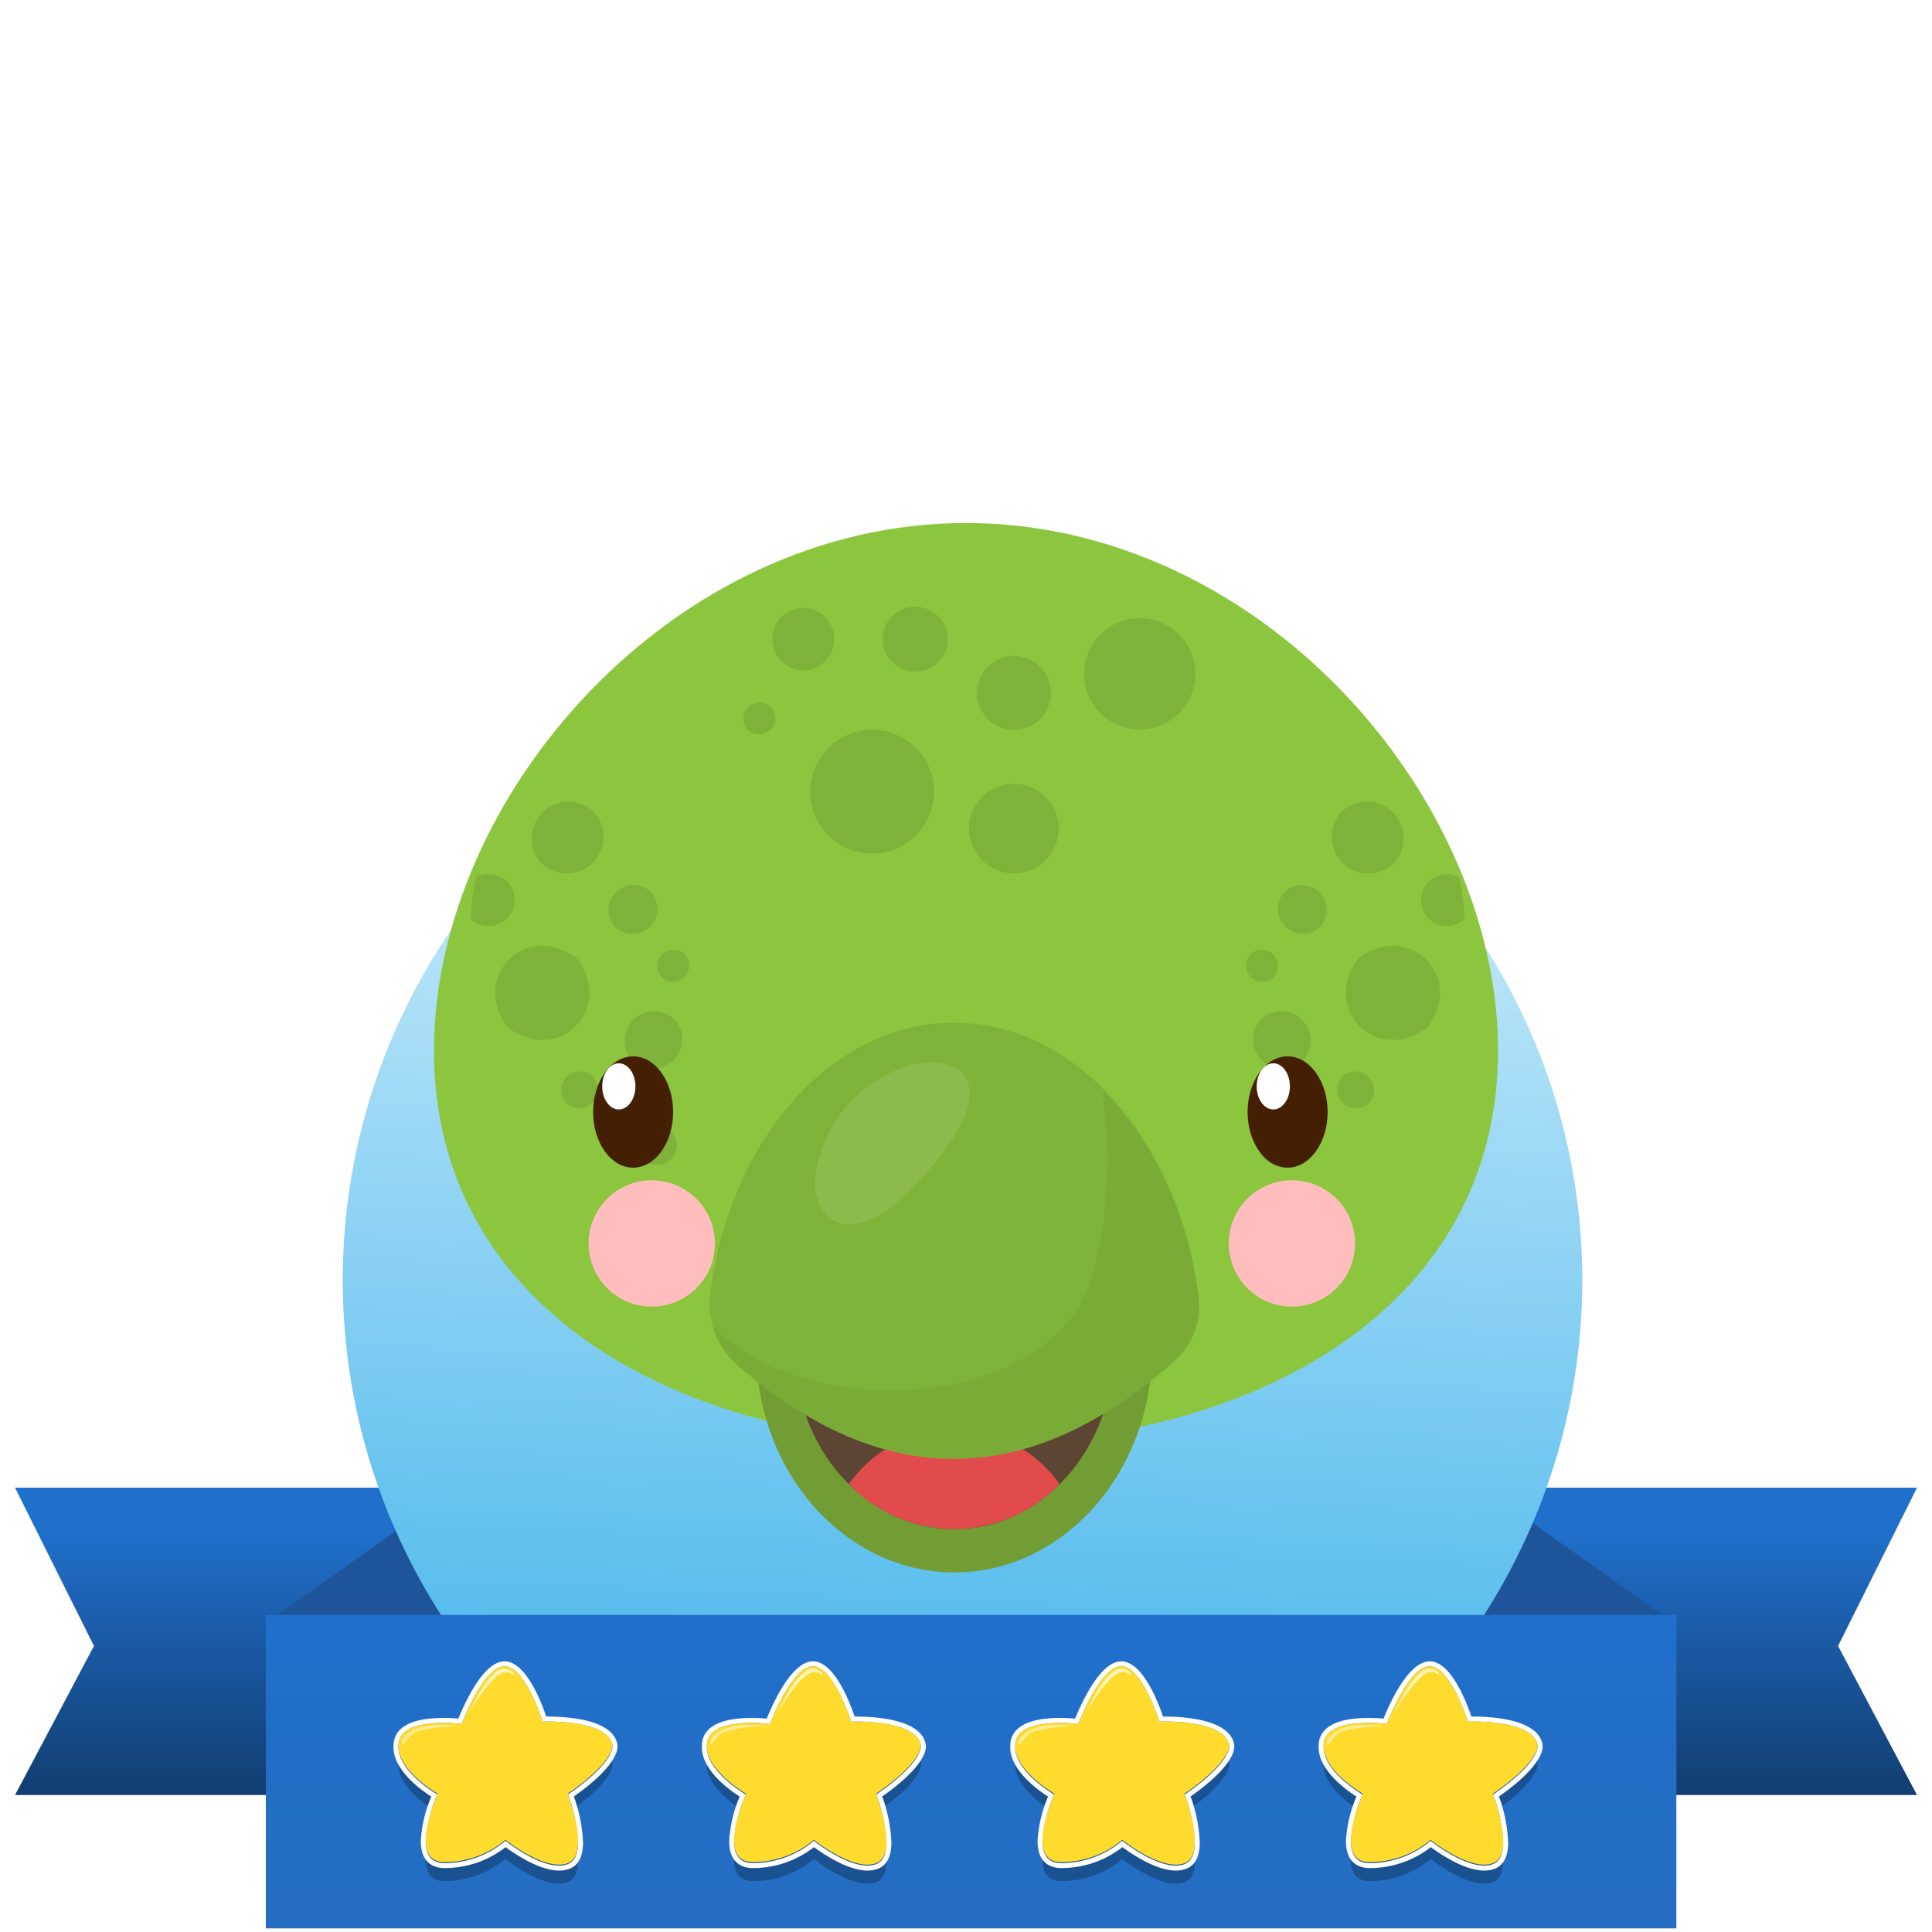 <svg xmlns="http://www.w3.org/2000/svg" xmlns:xlink="http://www.w3.org/1999/xlink" width="181" height="181" viewBox="0 0 181 181">
  <rect x="0" y="0" width="181" height="181" fill="#333333" stroke="none"/>
  <defs>
    <linearGradient id="linear-gradient" x1="0.5" y1="0.136" x2="0.5" y2="1.1" gradientUnits="objectBoundingBox">
      <stop offset="0" stop-color="#206fcb"/>
      <stop offset="1" stop-color="#103866"/>
    </linearGradient>
    <linearGradient id="linear-gradient-3" x1="0.535" y1="-0.102" x2="0.5" y2="0.811" gradientUnits="objectBoundingBox">
      <stop offset="0" stop-color="#effaff"/>
      <stop offset="1" stop-color="#54bbed"/>
    </linearGradient>
    <linearGradient id="linear-gradient-4" x1="0.5" x2="0.5" y2="1" gradientUnits="objectBoundingBox">
      <stop offset="0" stop-color="#206fcb"/>
      <stop offset="1" stop-color="#246dc1"/>
    </linearGradient>
    <clipPath id="clip-Artboard_8">
      <rect width="181" height="181"/>
    </clipPath>
  </defs>
  <g id="Artboard_8" data-name="Artboard – 8" clip-path="url(#clip-Artboard_8)">
    <rect width="181" height="181" fill="#fff"/>
    <g id="Group_27819" data-name="Group 27819" transform="translate(-5368.092 -2975)">
      <g id="Group_27775" data-name="Group 27775" transform="translate(5195.749 2895.714)">
        <g id="Group_27306" data-name="Group 27306" transform="translate(173.751 218.662)">
          <path id="Path_56597" data-name="Path 56597" d="M53.973,0H0V28.789H53.973L46.58,14.826Z" transform="translate(124.213)" fill="url(#linear-gradient)"/>
          <path id="Path_56596" data-name="Path 56596" d="M0,0H53.973V28.789H0L7.394,14.826Z" fill="url(#linear-gradient)"/>
          <path id="Path_56595" data-name="Path 56595" d="M17.745,0H37.707L19.963,12.846V32.532H0V12.577Z" transform="translate(23.66)" fill="#1e559a"/>
          <path id="Path_56598" data-name="Path 56598" d="M19.963,0H0L17.745,12.846V32.532H37.707V12.577Z" transform="translate(117.558)" fill="#1e559a"/>
        </g>
        <ellipse id="Ellipse_681" data-name="Ellipse 681" cx="58.064" cy="58.064" rx="58.064" ry="58.064" transform="translate(204.453 141.149)" fill="url(#linear-gradient-3)"/>
        <rect id="Rectangle_19590" data-name="Rectangle 19590" width="132.146" height="29.366" transform="translate(197.248 230.58)" fill="url(#linear-gradient-4)"/>
        <g id="Group_27753" data-name="Group 27753" transform="translate(209.203 234.928)">
          <g id="Group_27749" data-name="Group 27749" transform="translate(0 0)">
            <g id="Group_27254" data-name="Group 27254" transform="translate(0.467 2.15)" opacity="0.26">
              <path id="Path_56544" data-name="Path 56544" d="M83.26,76.978c-.36-2.518-6.547-2.266-6.547-2.266s-1.654-5.288-3.633-5.18-3.957,5.4-3.957,5.4-5.539-.719-5.9,1.763a2.163,2.163,0,0,0-.02.31c-.1,2.273,3.308,4.339,3.657,4.545a12.692,12.692,0,0,0-1.1,4.308c-.015,1.14.375,2.072,1.671,2.113a8.869,8.869,0,0,0,5.8-2.086s3.806,3.057,5.892,2.158c.672-.29.9-1.066.907-1.983a14.59,14.59,0,0,0-.953-4.509c4.289-2.937,4.182-4.478,4.182-4.478l0-.017A.519.519,0,0,0,83.26,76.978Z" transform="translate(-63.203 -69.53)"/>
            </g>
            <g id="Group_27255" data-name="Group 27255">
              <path id="Path_56545" data-name="Path 56545" d="M72.858,66.545c1.952,0,3.573,5.181,3.573,5.181s.172-.007.46-.007c1.44,0,5.787.175,6.087,2.273a.516.516,0,0,1,0,.072l0,.018s.107,1.54-4.182,4.478a14.59,14.59,0,0,1,.953,4.509c-.005.918-.235,1.694-.907,1.983a2.2,2.2,0,0,1-.875.166c-2.124,0-5.017-2.324-5.017-2.324a8.9,8.9,0,0,1-5.554,2.09c-.081,0-.163,0-.244,0-1.3-.041-1.686-.973-1.671-2.113a12.7,12.7,0,0,1,1.1-4.308c-.349-.206-3.755-2.272-3.657-4.545a2.16,2.16,0,0,1,.02-.31c.227-1.571,2.531-1.859,4.19-1.859a14.794,14.794,0,0,1,1.709.1s1.978-5.287,3.957-5.4h.06m0-.465h0l-.085,0c-1.974.108-3.724,4.085-4.237,5.361-.319-.029-.821-.062-1.4-.062-3.574,0-4.5,1.228-4.652,2.258a2.7,2.7,0,0,0-.025.375c-.093,2.168,2.467,4.045,3.54,4.733a12.32,12.32,0,0,0-.982,4.124c-.028,2.181,1.317,2.55,2.122,2.575.087,0,.173,0,.259,0a9.323,9.323,0,0,0,5.566-1.96c.822.61,3.139,2.194,5,2.194a2.662,2.662,0,0,0,1.06-.2c.781-.337,1.181-1.147,1.189-2.408a14.232,14.232,0,0,0-.861-4.334c3.994-2.806,4.108-4.389,4.088-4.688a.534.534,0,0,0,0-.09v-.006l0-.028c-.345-2.412-4.693-2.673-6.547-2.673h-.125c-.464-1.378-1.923-5.175-3.909-5.175Z" transform="translate(-62.454 -66.08)" fill="#fff"/>
            </g>
            <g id="Group_27747" data-name="Group 27747" transform="translate(0.466 0.465)">
              <path id="Path_56547" data-name="Path 56547" d="M66.893,78.771s-4.029-2.3-3.669-4.784,5.9-1.762,5.9-1.762,1.978-5.288,3.957-5.4,3.633,5.18,3.633,5.18,6.187-.252,6.547,2.266c0,0,.108,1.547-4.208,4.5,0,0,2.158,5.576.072,6.475s-5.892-2.158-5.892-2.158a8.869,8.869,0,0,1-5.8,2.086C64.016,85.065,66.893,78.771,66.893,78.771Z" transform="translate(-63.201 -66.826)" fill="#ffdb2d"/>
            </g>
            <g id="Group_27748" data-name="Group 27748" transform="translate(0.781 0.694)">
              <path id="Path_56552" data-name="Path 56552" d="M77.013,67.2s-1.34.007-3.139,4.152c0,0,2.59-4.847,3.975-3.678C78.334,68.032,77.952,67.131,77.013,67.2Z" transform="translate(-67.539 -67.194)" fill="#fff" opacity="0.7"/>
              <path id="Path_56553" data-name="Path 56553" d="M69.143,75.729a16.515,16.515,0,0,0-4,.523c-.746.238-1.216,1.257-1.376,1.214C63.478,77.376,64.107,75.1,69.143,75.729Z" transform="translate(-63.708 -70.37)" fill="#fff" opacity="0.5"/>
            </g>
          </g>
          <g id="Group_27750" data-name="Group 27750" transform="translate(28.891 0)">
            <g id="Group_27254-2" data-name="Group 27254" transform="translate(0.467 2.15)" opacity="0.26">
              <path id="Path_56544-2" data-name="Path 56544" d="M83.26,76.978c-.36-2.518-6.547-2.266-6.547-2.266s-1.654-5.288-3.633-5.18-3.957,5.4-3.957,5.4-5.539-.719-5.9,1.763a2.163,2.163,0,0,0-.02.31c-.1,2.273,3.308,4.339,3.657,4.545a12.692,12.692,0,0,0-1.1,4.308c-.015,1.14.375,2.072,1.671,2.113a8.869,8.869,0,0,0,5.8-2.086s3.806,3.057,5.892,2.158c.672-.29.9-1.066.907-1.983a14.59,14.59,0,0,0-.953-4.509c4.289-2.937,4.182-4.478,4.182-4.478l0-.017A.519.519,0,0,0,83.26,76.978Z" transform="translate(-63.203 -69.53)"/>
            </g>
            <g id="Group_27255-2" data-name="Group 27255" transform="translate(0)">
              <path id="Path_56545-2" data-name="Path 56545" d="M72.858,66.545c1.952,0,3.573,5.181,3.573,5.181s.172-.007.46-.007c1.44,0,5.787.175,6.087,2.273a.516.516,0,0,1,0,.072l0,.018s.107,1.54-4.182,4.478a14.59,14.59,0,0,1,.953,4.509c-.005.918-.235,1.694-.907,1.983a2.2,2.2,0,0,1-.875.166c-2.124,0-5.017-2.324-5.017-2.324a8.9,8.9,0,0,1-5.554,2.09c-.081,0-.163,0-.244,0-1.3-.041-1.686-.973-1.671-2.113a12.7,12.7,0,0,1,1.1-4.308c-.349-.206-3.755-2.272-3.657-4.545a2.16,2.16,0,0,1,.02-.31c.227-1.571,2.531-1.859,4.19-1.859a14.794,14.794,0,0,1,1.709.1s1.978-5.287,3.957-5.4h.06m0-.465h0l-.085,0c-1.974.108-3.724,4.085-4.237,5.361-.319-.029-.821-.062-1.4-.062-3.574,0-4.5,1.228-4.652,2.258a2.7,2.7,0,0,0-.025.375c-.093,2.168,2.467,4.045,3.54,4.733a12.32,12.32,0,0,0-.982,4.124c-.028,2.181,1.317,2.55,2.122,2.575.087,0,.173,0,.259,0a9.323,9.323,0,0,0,5.566-1.96c.822.61,3.139,2.194,5,2.194a2.662,2.662,0,0,0,1.06-.2c.781-.337,1.181-1.147,1.189-2.408a14.232,14.232,0,0,0-.861-4.334c3.994-2.806,4.108-4.389,4.088-4.688a.534.534,0,0,0,0-.09v-.006l0-.028c-.345-2.412-4.693-2.673-6.547-2.673h-.125c-.464-1.378-1.923-5.175-3.909-5.175Z" transform="translate(-62.454 -66.08)" fill="#fff"/>
            </g>
            <g id="Group_27747-2" data-name="Group 27747" transform="translate(0.466 0.465)">
              <path id="Path_56547-2" data-name="Path 56547" d="M66.893,78.771s-4.029-2.3-3.669-4.784,5.9-1.762,5.9-1.762,1.978-5.288,3.957-5.4,3.633,5.18,3.633,5.18,6.187-.252,6.547,2.266c0,0,.108,1.547-4.208,4.5,0,0,2.158,5.576.072,6.475s-5.892-2.158-5.892-2.158a8.869,8.869,0,0,1-5.8,2.086C64.016,85.065,66.893,78.771,66.893,78.771Z" transform="translate(-63.201 -66.826)" fill="#ffdb2d"/>
            </g>
            <g id="Group_27748-2" data-name="Group 27748" transform="translate(0.781 0.694)">
              <path id="Path_56552-2" data-name="Path 56552" d="M77.013,67.2s-1.34.007-3.139,4.152c0,0,2.59-4.847,3.975-3.678C78.334,68.032,77.952,67.131,77.013,67.2Z" transform="translate(-67.539 -67.194)" fill="#fff" opacity="0.7"/>
              <path id="Path_56553-2" data-name="Path 56553" d="M69.143,75.729a16.515,16.515,0,0,0-4,.523c-.746.238-1.216,1.257-1.376,1.214C63.478,77.376,64.107,75.1,69.143,75.729Z" transform="translate(-63.708 -70.37)" fill="#fff" opacity="0.5"/>
            </g>
          </g>
          <g id="Group_27751" data-name="Group 27751" transform="translate(57.781 0)">
            <g id="Group_27254-3" data-name="Group 27254" transform="translate(0.467 2.15)" opacity="0.26">
              <path id="Path_56544-3" data-name="Path 56544" d="M83.26,76.978c-.36-2.518-6.547-2.266-6.547-2.266s-1.654-5.288-3.633-5.18-3.957,5.4-3.957,5.4-5.539-.719-5.9,1.763a2.163,2.163,0,0,0-.02.31c-.1,2.273,3.308,4.339,3.657,4.545a12.692,12.692,0,0,0-1.1,4.308c-.015,1.14.375,2.072,1.671,2.113a8.869,8.869,0,0,0,5.8-2.086s3.806,3.057,5.892,2.158c.672-.29.9-1.066.907-1.983a14.59,14.59,0,0,0-.953-4.509c4.289-2.937,4.182-4.478,4.182-4.478l0-.017A.519.519,0,0,0,83.26,76.978Z" transform="translate(-63.203 -69.53)"/>
            </g>
            <g id="Group_27255-3" data-name="Group 27255" transform="translate(0)">
              <path id="Path_56545-3" data-name="Path 56545" d="M72.858,66.545c1.952,0,3.573,5.181,3.573,5.181s.172-.007.46-.007c1.44,0,5.787.175,6.087,2.273a.516.516,0,0,1,0,.072l0,.018s.107,1.54-4.182,4.478a14.59,14.59,0,0,1,.953,4.509c-.005.918-.235,1.694-.907,1.983a2.2,2.2,0,0,1-.875.166c-2.124,0-5.017-2.324-5.017-2.324a8.9,8.9,0,0,1-5.554,2.09c-.081,0-.163,0-.244,0-1.3-.041-1.686-.973-1.671-2.113a12.7,12.7,0,0,1,1.1-4.308c-.349-.206-3.755-2.272-3.657-4.545a2.16,2.16,0,0,1,.02-.31c.227-1.571,2.531-1.859,4.19-1.859a14.794,14.794,0,0,1,1.709.1s1.978-5.287,3.957-5.4h.06m0-.465h0l-.085,0c-1.974.108-3.724,4.085-4.237,5.361-.319-.029-.821-.062-1.4-.062-3.574,0-4.5,1.228-4.652,2.258a2.7,2.7,0,0,0-.025.375c-.093,2.168,2.467,4.045,3.54,4.733a12.32,12.32,0,0,0-.982,4.124c-.028,2.181,1.317,2.55,2.122,2.575.087,0,.173,0,.259,0a9.323,9.323,0,0,0,5.566-1.96c.822.61,3.139,2.194,5,2.194a2.662,2.662,0,0,0,1.06-.2c.781-.337,1.181-1.147,1.189-2.408a14.232,14.232,0,0,0-.861-4.334c3.994-2.806,4.108-4.389,4.088-4.688a.534.534,0,0,0,0-.09v-.006l0-.028c-.345-2.412-4.693-2.673-6.547-2.673h-.125c-.464-1.378-1.923-5.175-3.909-5.175Z" transform="translate(-62.454 -66.08)" fill="#fff"/>
            </g>
            <g id="Group_27747-3" data-name="Group 27747" transform="translate(0.466 0.465)">
              <path id="Path_56547-3" data-name="Path 56547" d="M66.893,78.771s-4.029-2.3-3.669-4.784,5.9-1.762,5.9-1.762,1.978-5.288,3.957-5.4,3.633,5.18,3.633,5.18,6.187-.252,6.547,2.266c0,0,.108,1.547-4.208,4.5,0,0,2.158,5.576.072,6.475s-5.892-2.158-5.892-2.158a8.869,8.869,0,0,1-5.8,2.086C64.016,85.065,66.893,78.771,66.893,78.771Z" transform="translate(-63.201 -66.826)" fill="#ffdb2d"/>
            </g>
            <g id="Group_27748-3" data-name="Group 27748" transform="translate(0.781 0.694)">
              <path id="Path_56552-3" data-name="Path 56552" d="M77.013,67.2s-1.34.007-3.139,4.152c0,0,2.59-4.847,3.975-3.678C78.334,68.032,77.952,67.131,77.013,67.2Z" transform="translate(-67.539 -67.194)" fill="#fff" opacity="0.7"/>
              <path id="Path_56553-3" data-name="Path 56553" d="M69.143,75.729a16.515,16.515,0,0,0-4,.523c-.746.238-1.216,1.257-1.376,1.214C63.478,77.376,64.107,75.1,69.143,75.729Z" transform="translate(-63.708 -70.37)" fill="#fff" opacity="0.5"/>
            </g>
          </g>
          <g id="Group_27752" data-name="Group 27752" transform="translate(86.672 0)">
            <g id="Group_27254-4" data-name="Group 27254" transform="translate(0.467 2.15)" opacity="0.26">
              <path id="Path_56544-4" data-name="Path 56544" d="M83.26,76.978c-.36-2.518-6.547-2.266-6.547-2.266s-1.654-5.288-3.633-5.18-3.957,5.4-3.957,5.4-5.539-.719-5.9,1.763a2.163,2.163,0,0,0-.02.31c-.1,2.273,3.308,4.339,3.657,4.545a12.692,12.692,0,0,0-1.1,4.308c-.015,1.14.375,2.072,1.671,2.113a8.869,8.869,0,0,0,5.8-2.086s3.806,3.057,5.892,2.158c.672-.29.9-1.066.907-1.983a14.59,14.59,0,0,0-.953-4.509c4.289-2.937,4.182-4.478,4.182-4.478l0-.017A.519.519,0,0,0,83.26,76.978Z" transform="translate(-63.203 -69.53)"/>
            </g>
            <g id="Group_27255-4" data-name="Group 27255" transform="translate(0)">
              <path id="Path_56545-4" data-name="Path 56545" d="M72.858,66.545c1.952,0,3.573,5.181,3.573,5.181s.172-.007.46-.007c1.44,0,5.787.175,6.087,2.273a.516.516,0,0,1,0,.072l0,.018s.107,1.54-4.182,4.478a14.59,14.59,0,0,1,.953,4.509c-.005.918-.235,1.694-.907,1.983a2.2,2.2,0,0,1-.875.166c-2.124,0-5.017-2.324-5.017-2.324a8.9,8.9,0,0,1-5.554,2.09c-.081,0-.163,0-.244,0-1.3-.041-1.686-.973-1.671-2.113a12.7,12.7,0,0,1,1.1-4.308c-.349-.206-3.755-2.272-3.657-4.545a2.16,2.16,0,0,1,.02-.31c.227-1.571,2.531-1.859,4.19-1.859a14.794,14.794,0,0,1,1.709.1s1.978-5.287,3.957-5.4h.06m0-.465h0l-.085,0c-1.974.108-3.724,4.085-4.237,5.361-.319-.029-.821-.062-1.4-.062-3.574,0-4.5,1.228-4.652,2.258a2.7,2.7,0,0,0-.025.375c-.093,2.168,2.467,4.045,3.54,4.733a12.32,12.32,0,0,0-.982,4.124c-.028,2.181,1.317,2.55,2.122,2.575.087,0,.173,0,.259,0a9.323,9.323,0,0,0,5.566-1.96c.822.61,3.139,2.194,5,2.194a2.662,2.662,0,0,0,1.06-.2c.781-.337,1.181-1.147,1.189-2.408a14.232,14.232,0,0,0-.861-4.334c3.994-2.806,4.108-4.389,4.088-4.688a.534.534,0,0,0,0-.09v-.006l0-.028c-.345-2.412-4.693-2.673-6.547-2.673h-.125c-.464-1.378-1.923-5.175-3.909-5.175Z" transform="translate(-62.454 -66.08)" fill="#fff"/>
            </g>
            <g id="Group_27747-4" data-name="Group 27747" transform="translate(0.466 0.465)">
              <path id="Path_56547-4" data-name="Path 56547" d="M66.893,78.771s-4.029-2.3-3.669-4.784,5.9-1.762,5.9-1.762,1.978-5.288,3.957-5.4,3.633,5.18,3.633,5.18,6.187-.252,6.547,2.266c0,0,.108,1.547-4.208,4.5,0,0,2.158,5.576.072,6.475s-5.892-2.158-5.892-2.158a8.869,8.869,0,0,1-5.8,2.086C64.016,85.065,66.893,78.771,66.893,78.771Z" transform="translate(-63.201 -66.826)" fill="#ffdb2d"/>
            </g>
            <g id="Group_27748-4" data-name="Group 27748" transform="translate(0.781 0.694)">
              <path id="Path_56552-4" data-name="Path 56552" d="M77.013,67.2s-1.34.007-3.139,4.152c0,0,2.59-4.847,3.975-3.678C78.334,68.032,77.952,67.131,77.013,67.2Z" transform="translate(-67.539 -67.194)" fill="#fff" opacity="0.7"/>
              <path id="Path_56553-4" data-name="Path 56553" d="M69.143,75.729a16.515,16.515,0,0,0-4,.523c-.746.238-1.216,1.257-1.376,1.214C63.478,77.376,64.107,75.1,69.143,75.729Z" transform="translate(-63.708 -70.37)" fill="#fff" opacity="0.5"/>
            </g>
          </g>
        </g>
      </g>
      <g id="Group_27816" data-name="Group 27816" transform="translate(5408.749 3024)">
        <path id="Path_56919" data-name="Path 56919" d="M322.053,239.786c0,23.841-22.316,36.914-49.843,36.914s-49.844-13.072-49.844-36.914,22.316-49.427,49.844-49.427S322.053,215.945,322.053,239.786Z" transform="translate(-222.366 -190.359)" fill="#8cc63e"/>
        <g id="Group_27655" data-name="Group 27655" transform="translate(3.464 26.134)">
          <g id="Group_27622" data-name="Group 27622" transform="translate(12.902 7.796)">
            <g id="Group_27621" data-name="Group 27621">
              <path id="Path_56920" data-name="Path 56920" d="M244.405,228.441a2.342,2.342,0,0,1-3.3,3.3.779.779,0,0,1-.185-.185,2.342,2.342,0,0,1,3.3-3.3A.78.78,0,0,1,244.405,228.441Z" transform="translate(-240.389 -227.725)" fill="#7fb239"/>
            </g>
          </g>
          <g id="Group_27624" data-name="Group 27624" transform="translate(14.42 19.624)">
            <g id="Group_27623" data-name="Group 27623">
              <path id="Path_56921" data-name="Path 56921" d="M246.774,241.577a2.756,2.756,0,0,1-3.885,3.886.854.854,0,0,1-.194-.193,2.757,2.757,0,0,1,3.885-3.886A.858.858,0,0,1,246.774,241.577Z" transform="translate(-242.061 -240.751)" fill="#7fb239"/>
            </g>
          </g>
          <g id="Group_27626" data-name="Group 27626" transform="translate(17.462 13.86)">
            <g id="Group_27625" data-name="Group 27625">
              <path id="Path_56922" data-name="Path 56922" d="M248.041,234.879a1.529,1.529,0,0,1-2.154,2.154.576.576,0,0,1-.139-.139,1.53,1.53,0,0,1,2.154-2.154A.561.561,0,0,1,248.041,234.879Z" transform="translate(-245.411 -234.403)" fill="#7fb239"/>
            </g>
          </g>
          <g id="Group_27628" data-name="Group 27628" transform="translate(5.723)">
            <g id="Group_27627" data-name="Group 27627">
              <path id="Path_56923" data-name="Path 56923" d="M238.365,220.172a3.44,3.44,0,0,1-4.851,4.848,1.073,1.073,0,0,1-.242-.242,3.44,3.44,0,0,1,4.85-4.848A1.06,1.06,0,0,1,238.365,220.172Z" transform="translate(-232.483 -219.139)" fill="#7fb239"/>
            </g>
          </g>
          <g id="Group_27630" data-name="Group 27630" transform="translate(8.465 25.26)">
            <g id="Group_27629" data-name="Group 27629">
              <path id="Path_56924" data-name="Path 56924" d="M238.537,247.508a1.763,1.763,0,0,1-2.483,2.483.644.644,0,0,1-.161-.161,1.764,1.764,0,0,1,2.484-2.483A.655.655,0,0,1,238.537,247.508Z" transform="translate(-235.503 -246.958)" fill="#7fb239"/>
            </g>
          </g>
          <g id="Group_27632" data-name="Group 27632" transform="translate(0 6.754)">
            <g id="Group_27631" data-name="Group 27631">
              <path id="Path_56925" data-name="Path 56925" d="M227.8,226.577a2.386,2.386,0,0,0-1.127.311,18.378,18.378,0,0,0-.489,3.664v.257a2.409,2.409,0,0,0,1.615.641,2.437,2.437,0,1,0,0-4.873Z" transform="translate(-226.181 -226.577)" fill="#7fb239"/>
            </g>
          </g>
          <g id="Group_27634" data-name="Group 27634" transform="translate(15.649 30.363)">
            <g id="Group_27633" data-name="Group 27633">
              <path id="Path_56926" data-name="Path 56926" d="M246.62,253.152a1.867,1.867,0,0,1-2.631,2.631.662.662,0,0,1-.157-.157,1.868,1.868,0,0,1,2.631-2.631A.678.678,0,0,1,246.62,253.152Z" transform="translate(-243.415 -252.577)" fill="#7fb239"/>
            </g>
          </g>
          <g id="Group_27654" data-name="Group 27654" transform="translate(2.274)">
            <g id="Group_27636" data-name="Group 27636" transform="translate(0 13.471)">
              <g id="Group_27635" data-name="Group 27635">
                <path id="Path_56927" data-name="Path 56927" d="M236.459,235.329c3.3,4.62-1.8,9.716-6.419,6.419a1.323,1.323,0,0,1-.3-.3c-3.3-4.621,1.8-9.717,6.419-6.419A1.323,1.323,0,0,1,236.459,235.329Z" transform="translate(-228.686 -233.975)" fill="#7fb239"/>
              </g>
            </g>
            <g id="Group_27653" data-name="Group 27653" transform="translate(70.359)">
              <g id="Group_27638" data-name="Group 27638" transform="translate(2.986 7.795)">
                <g id="Group_27637" data-name="Group 27637">
                  <path id="Path_56928" data-name="Path 56928" d="M309.987,228.439a2.343,2.343,0,0,0,3.3,3.3.814.814,0,0,0,.185-.185,2.343,2.343,0,0,0-3.3-3.3A.78.78,0,0,0,309.987,228.439Z" transform="translate(-309.458 -227.724)" fill="#7fb239"/>
                </g>
              </g>
              <g id="Group_27640" data-name="Group 27640" transform="translate(0.666 19.624)">
                <g id="Group_27639" data-name="Group 27639">
                  <path id="Path_56929" data-name="Path 56929" d="M307.537,241.576a2.757,2.757,0,0,0,3.885,3.886.84.84,0,0,0,.194-.194,2.756,2.756,0,0,0-3.885-3.885A.853.853,0,0,0,307.537,241.576Z" transform="translate(-306.904 -240.75)" fill="#7fb239"/>
                </g>
              </g>
              <g id="Group_27642" data-name="Group 27642" transform="translate(0 13.86)">
                <g id="Group_27641" data-name="Group 27641">
                  <path id="Path_56930" data-name="Path 56930" d="M306.511,234.879a1.529,1.529,0,0,0,2.154,2.154.561.561,0,0,0,.139-.139,1.53,1.53,0,0,0-2.154-2.154A.56.56,0,0,0,306.511,234.879Z" transform="translate(-306.17 -234.403)" fill="#7fb239"/>
                </g>
              </g>
              <g id="Group_27644" data-name="Group 27644" transform="translate(8.039)">
                <g id="Group_27643" data-name="Group 27643">
                  <path id="Path_56931" data-name="Path 56931" d="M315.811,220.172a3.44,3.44,0,0,0,4.85,4.848,1.058,1.058,0,0,0,.242-.242,3.44,3.44,0,0,0-4.851-4.848A1.074,1.074,0,0,0,315.811,220.172Z" transform="translate(-315.023 -219.139)" fill="#7fb239"/>
                </g>
              </g>
              <g id="Group_27646" data-name="Group 27646" transform="translate(9.332 13.471)">
                <g id="Group_27645" data-name="Group 27645">
                  <path id="Path_56932" data-name="Path 56932" d="M317.5,235.329c-3.3,4.62,1.8,9.716,6.419,6.419a1.323,1.323,0,0,0,.3-.3c3.3-4.621-1.8-9.717-6.42-6.419A1.338,1.338,0,0,0,317.5,235.329Z" transform="translate(-316.447 -233.975)" fill="#7fb239"/>
                </g>
              </g>
              <g id="Group_27648" data-name="Group 27648" transform="translate(8.542 25.26)">
                <g id="Group_27647" data-name="Group 27647">
                  <path id="Path_56933" data-name="Path 56933" d="M315.967,247.508a1.764,1.764,0,0,0,2.484,2.483.66.66,0,0,0,.161-.161,1.764,1.764,0,0,0-2.484-2.483A.675.675,0,0,0,315.967,247.508Z" transform="translate(-315.577 -246.958)" fill="#7fb239"/>
                </g>
              </g>
              <g id="Group_27650" data-name="Group 27650" transform="translate(16.379 6.754)">
                <g id="Group_27649" data-name="Group 27649">
                  <path id="Path_56934" data-name="Path 56934" d="M324.208,229.014a2.436,2.436,0,0,0,2.436,2.436,2.411,2.411,0,0,0,1.616-.641v-.257a18.337,18.337,0,0,0-.481-3.658,2.38,2.38,0,0,0-1.135-.317A2.436,2.436,0,0,0,324.208,229.014Z" transform="translate(-324.208 -226.577)" fill="#7fb239"/>
                </g>
              </g>
              <g id="Group_27652" data-name="Group 27652" transform="translate(1.158 30.363)">
                <g id="Group_27651" data-name="Group 27651">
                  <path id="Path_56935" data-name="Path 56935" d="M307.865,253.152a1.867,1.867,0,0,0,2.631,2.631.645.645,0,0,0,.157-.157,1.868,1.868,0,0,0-2.631-2.631A.679.679,0,0,0,307.865,253.152Z" transform="translate(-307.446 -252.577)" fill="#7fb239"/>
                </g>
              </g>
            </g>
          </g>
        </g>
        <g id="Group_27674" data-name="Group 27674" transform="translate(29.016 7.845)">
          <g id="Group_27658" data-name="Group 27658" transform="translate(2.682 0.112)">
            <g id="Group_27657" data-name="Group 27657">
              <g id="Group_27656" data-name="Group 27656">
                <path id="Path_56936" data-name="Path 56936" d="M263.071,202.044a2.9,2.9,0,0,1-2.876,2.922,2.922,2.922,0,0,1,0-5.844A2.9,2.9,0,0,1,263.071,202.044Z" transform="translate(-257.274 -199.122)" fill="#7fb239"/>
              </g>
            </g>
          </g>
          <g id="Group_27660" data-name="Group 27660" transform="translate(6.239 11.53)">
            <g id="Group_27659" data-name="Group 27659">
              <path id="Path_56937" data-name="Path 56937" d="M272.786,217.493a5.8,5.8,0,1,1-5.8-5.8A5.793,5.793,0,0,1,272.786,217.493Z" transform="translate(-261.191 -211.696)" fill="#7fb239"/>
            </g>
          </g>
          <g id="Group_27662" data-name="Group 27662" transform="translate(21.858 4.603)">
            <g id="Group_27661" data-name="Group 27661">
              <path id="Path_56938" data-name="Path 56938" d="M285.32,207.555a3.464,3.464,0,1,1-3.488-3.488A3.47,3.47,0,0,1,285.32,207.555Z" transform="translate(-278.392 -204.067)" fill="#7fb239"/>
            </g>
          </g>
          <g id="Group_27665" data-name="Group 27665" transform="translate(13.009)">
            <g id="Group_27664" data-name="Group 27664">
              <g id="Group_27663" data-name="Group 27663">
                <path id="Path_56939" data-name="Path 56939" d="M273.829,204.208a3.039,3.039,0,0,1-4.236,0,2.974,2.974,0,0,1,0-4.351,3.041,3.041,0,0,1,4.236,0A2.976,2.976,0,0,1,273.829,204.208Z" transform="translate(-268.647 -198.998)" fill="#7fb239"/>
              </g>
            </g>
          </g>
          <g id="Group_27668" data-name="Group 27668" transform="translate(21.127 16.585)">
            <g id="Group_27667" data-name="Group 27667">
              <g id="Group_27666" data-name="Group 27666">
                <path id="Path_56940" data-name="Path 56940" d="M285.977,221.41a4.2,4.2,0,1,1-4.2-4.147A4.205,4.205,0,0,1,285.977,221.41Z" transform="translate(-277.587 -217.263)" fill="#7fb239"/>
              </g>
            </g>
          </g>
          <g id="Group_27671" data-name="Group 27671" transform="translate(31.893 1.069)">
            <g id="Group_27670" data-name="Group 27670">
              <g id="Group_27669" data-name="Group 27669">
                <path id="Path_56941" data-name="Path 56941" d="M299.865,205.426a5.211,5.211,0,1,1-5.211-5.251A5.229,5.229,0,0,1,299.865,205.426Z" transform="translate(-289.443 -200.175)" fill="#7fb239"/>
              </g>
            </g>
          </g>
          <g id="Group_27673" data-name="Group 27673" transform="translate(0 8.974)">
            <g id="Group_27672" data-name="Group 27672">
              <path id="Path_56942" data-name="Path 56942" d="M256.938,209.366A1.516,1.516,0,0,1,254.8,211.5a.646.646,0,0,1-.157-.157,1.516,1.516,0,0,1,2.133-2.133A.646.646,0,0,1,256.938,209.366Z" transform="translate(-254.32 -208.881)" fill="#7fb239"/>
            </g>
          </g>
        </g>
        <g id="Group_27675" data-name="Group 27675" transform="translate(14.909 49.961)">
          <path id="Path_56943" data-name="Path 56943" d="M246.282,250.6c0,2.878-1.677,5.213-3.749,5.213s-3.747-2.335-3.747-5.213,1.679-5.216,3.747-5.216S246.282,247.714,246.282,250.6Z" transform="translate(-238.785 -245.38)" fill="#441f04"/>
          <path id="Path_56944" data-name="Path 56944" d="M242.835,248.262c0,1.194-.7,2.165-1.555,2.165s-1.558-.971-1.558-2.165.7-2.163,1.558-2.163S242.835,247.067,242.835,248.262Z" transform="translate(-238.871 -245.446)" fill="#fff"/>
        </g>
        <g id="Group_27676" data-name="Group 27676" transform="translate(76.223 49.961)">
          <path id="Path_56945" data-name="Path 56945" d="M313.807,250.6c0,2.878-1.679,5.213-3.749,5.213s-3.749-2.335-3.749-5.213,1.679-5.216,3.749-5.216S313.807,247.714,313.807,250.6Z" transform="translate(-306.308 -245.38)" fill="#441f04"/>
          <path id="Path_56946" data-name="Path 56946" d="M310.358,248.262c0,1.194-.7,2.165-1.555,2.165s-1.557-.971-1.557-2.165.7-2.163,1.557-2.163S310.358,247.067,310.358,248.262Z" transform="translate(-306.394 -245.446)" fill="#fff"/>
        </g>
        <path id="Path_56947" data-name="Path 56947" d="M250.155,264.087a5.917,5.917,0,1,1-5.918-5.917A5.918,5.918,0,0,1,250.155,264.087Z" transform="translate(-223.833 -196.595)" fill="#ffbdbd"/>
        <path id="Path_56948" data-name="Path 56948" d="M316.2,264.087a5.917,5.917,0,1,1-5.916-5.917A5.917,5.917,0,0,1,316.2,264.087Z" transform="translate(-229.907 -196.595)" fill="#ffbdbd"/>
        <g id="Group_27695" data-name="Group 27695" transform="translate(25.813 46.818)">
          <g id="Group_27679" data-name="Group 27679" transform="translate(4.378 9.755)">
            <g id="Group_27678" data-name="Group 27678">
              <g id="Group_27677" data-name="Group 27677">
                <path id="Path_56949" data-name="Path 56949" d="M292.708,273.507c0,11.52-8.327,20.894-18.516,20.894-10.252,0-18.578-9.374-18.578-20.894,0-11.472,8.327-20.846,18.578-20.846C284.382,252.661,292.708,262.035,292.708,273.507Z" transform="translate(-255.614 -252.661)" fill="#719d34"/>
              </g>
            </g>
          </g>
          <g id="Group_27682" data-name="Group 27682" transform="translate(7.977 13.806)">
            <g id="Group_27681" data-name="Group 27681">
              <g id="Group_27680" data-name="Group 27680">
                <path id="Path_56950" data-name="Path 56950" d="M289.473,273.922c0,9.285-6.711,16.839-14.923,16.839-8.262,0-14.973-7.554-14.973-16.839,0-9.246,6.71-16.8,14.973-16.8C282.762,257.122,289.473,264.676,289.473,273.922Z" transform="translate(-259.578 -257.122)" fill="#5c4533"/>
              </g>
            </g>
          </g>
          <g id="Group_27684" data-name="Group 27684" transform="translate(13.06 38.083)">
            <g id="Group_27683" data-name="Group 27683">
              <path id="Path_56951" data-name="Path 56951" d="M275.065,293.219A13.929,13.929,0,0,0,284.908,289a12.043,12.043,0,0,0-19.732,0A14,14,0,0,0,275.065,293.219Z" transform="translate(-265.176 -283.858)" fill="#e24b4b"/>
            </g>
          </g>
          <g id="Group_27694" data-name="Group 27694">
            <g id="Group_27687" data-name="Group 27687">
              <g id="Group_27686" data-name="Group 27686">
                <g id="Group_27685" data-name="Group 27685">
                  <path id="Path_56952" data-name="Path 56952" d="M296.628,267.812a6.781,6.781,0,0,1-2.271,5.791q-20.443,18.143-40.941.4a7.628,7.628,0,0,1-2.556-6.758c1.874-14.422,11.357-25.325,22.827-25.325C285.328,241.918,294.867,253.161,296.628,267.812Z" transform="translate(-250.793 -241.918)" fill="#7fb239"/>
                </g>
              </g>
            </g>
            <g id="Group_27690" data-name="Group 27690" transform="translate(0.353 6.216)" opacity="0.35">
              <g id="Group_27689" data-name="Group 27689">
                <g id="Group_27688" data-name="Group 27688">
                  <path id="Path_56953" data-name="Path 56953" d="M294.393,274.233a6.781,6.781,0,0,0,2.271-5.791,33.311,33.311,0,0,0-9.059-19.678c.581,3.215,1.088,11.893-1.255,18.411-4.081,11.356-26.015,13.147-35.167,3.826a7.665,7.665,0,0,0,2.271,3.629Q273.893,292.347,294.393,274.233Z" transform="translate(-251.182 -248.763)" fill="#719d34"/>
                </g>
              </g>
            </g>
            <g id="Group_27693" data-name="Group 27693" transform="translate(9.878 3.711)" opacity="0.1">
              <g id="Group_27692" data-name="Group 27692">
                <g id="Group_27691" data-name="Group 27691">
                  <path id="Path_56954" data-name="Path 56954" d="M269.694,258.818c-5.1,4.772-9.063,1.618-7.78-3.351C265.055,242.129,286.745,242.576,269.694,258.818Z" transform="translate(-261.671 -246.005)" fill="#fff"/>
                </g>
              </g>
            </g>
          </g>
        </g>
      </g>
    </g>
  </g>
</svg>
